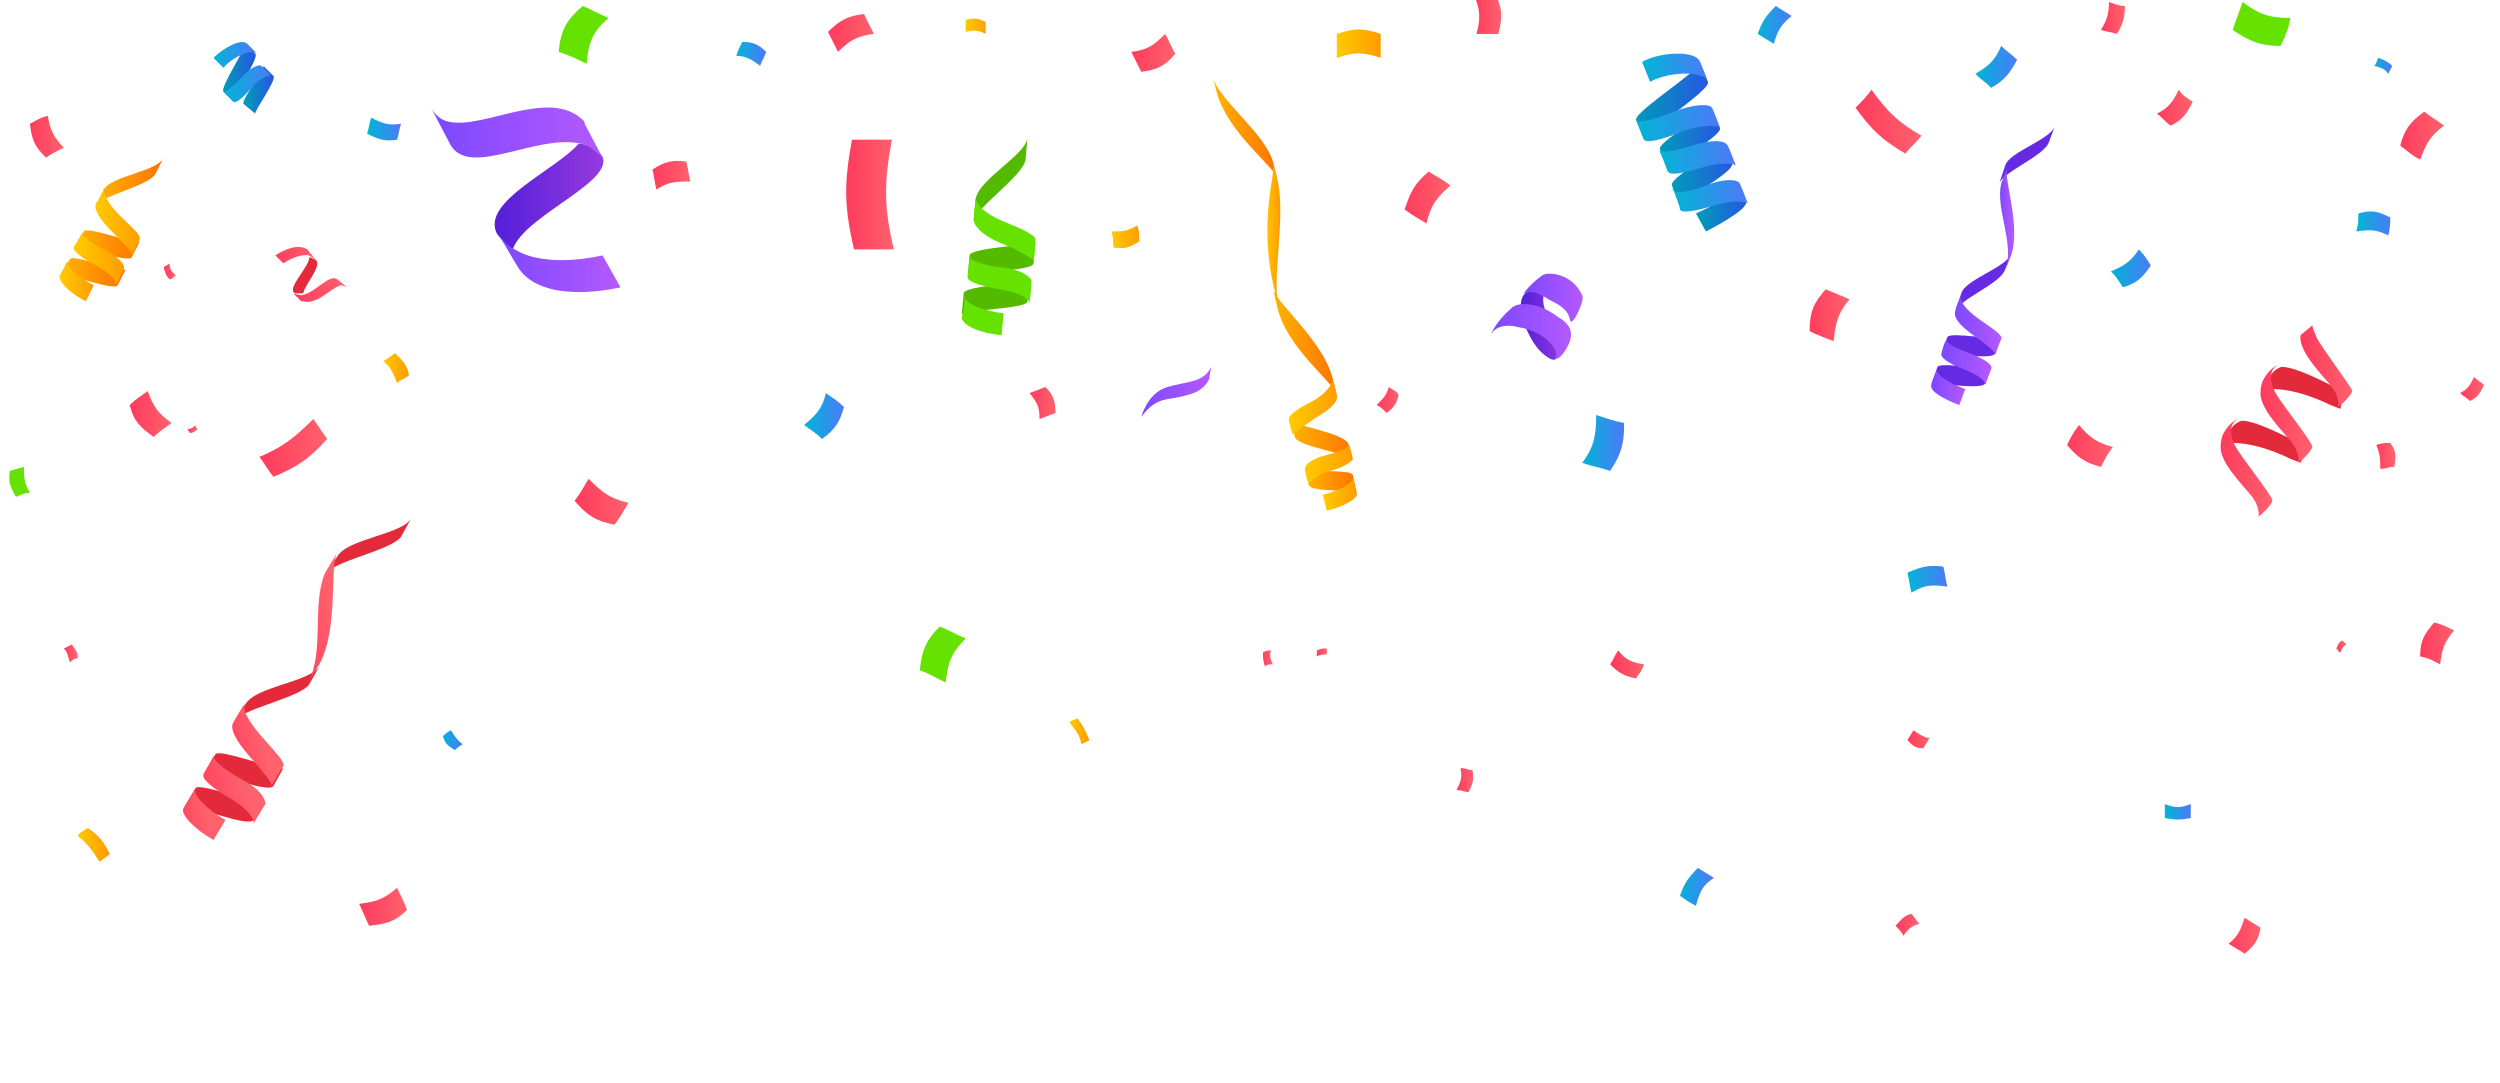 <?xml version="1.0" encoding="utf-8"?>
<!-- Generator: Adobe Illustrator 24.0.1, SVG Export Plug-In . SVG Version: 6.00 Build 0)  -->
<svg version="1.1" id="Layer_1" xmlns="http://www.w3.org/2000/svg" xmlns:xlink="http://www.w3.org/1999/xlink" x="0px" y="0px"
	 viewBox="0 0 125.3 54.3" style="enable-background:new 0 0 125.3 54.3;" xml:space="preserve">
<style type="text/css">
	.st0{fill:url(#SVGID_1_);}
	.st1{fill:url(#SVGID_2_);}
	.st2{fill:url(#SVGID_3_);}
	.st3{fill:url(#SVGID_4_);}
	.st4{fill:url(#SVGID_5_);}
	.st5{fill:url(#SVGID_6_);}
	.st6{fill:url(#SVGID_7_);}
	.st7{fill:url(#SVGID_8_);}
	.st8{fill:url(#SVGID_9_);}
	.st9{fill:url(#SVGID_10_);}
	.st10{fill:url(#SVGID_11_);}
	.st11{fill:url(#SVGID_12_);}
	.st12{fill:url(#SVGID_13_);}
	.st13{fill:url(#SVGID_14_);}
	.st14{fill:url(#SVGID_15_);}
	.st15{fill:url(#SVGID_16_);}
	.st16{fill:url(#SVGID_17_);}
	.st17{fill:url(#SVGID_18_);}
	.st18{fill:url(#SVGID_19_);}
	.st19{fill:url(#SVGID_20_);}
	.st20{fill:url(#SVGID_21_);}
	.st21{fill:url(#SVGID_22_);}
	.st22{fill:url(#SVGID_23_);}
	.st23{fill:url(#SVGID_24_);}
	.st24{fill:url(#SVGID_25_);}
	.st25{fill:url(#SVGID_26_);}
	.st26{fill:url(#SVGID_27_);}
	.st27{fill:url(#SVGID_28_);}
	.st28{fill:url(#SVGID_29_);}
	.st29{fill:url(#SVGID_30_);}
	.st30{fill:url(#SVGID_31_);}
	.st31{fill:url(#SVGID_32_);}
	.st32{fill:url(#SVGID_33_);}
	.st33{fill:url(#SVGID_34_);}
	.st34{fill:url(#SVGID_35_);}
	.st35{fill:url(#SVGID_36_);}
	.st36{fill:url(#SVGID_37_);}
	.st37{fill:url(#SVGID_38_);}
	.st38{fill:url(#SVGID_39_);}
	.st39{fill:url(#SVGID_40_);}
	.st40{fill:url(#SVGID_41_);}
	.st41{fill:url(#SVGID_42_);}
	.st42{fill:url(#SVGID_43_);}
	.st43{fill:url(#SVGID_44_);}
	.st44{fill:url(#SVGID_45_);}
	.st45{fill:url(#SVGID_46_);}
	.st46{fill:url(#SVGID_47_);}
	.st47{fill:url(#SVGID_48_);}
	.st48{fill:url(#SVGID_49_);}
	.st49{fill:url(#SVGID_50_);}
	.st50{fill:url(#SVGID_51_);}
	.st51{fill:url(#SVGID_52_);}
	.st52{fill:url(#SVGID_53_);}
	.st53{fill:url(#SVGID_54_);}
	.st54{fill:url(#SVGID_55_);}
	.st55{fill:url(#SVGID_56_);}
	.st56{fill:#65E200;}
	.st57{fill:#E32A3A;}
	.st58{fill:url(#SVGID_57_);}
	.st59{fill:url(#SVGID_58_);}
	.st60{fill:url(#SVGID_59_);}
	.st61{fill:url(#SVGID_60_);}
	.st62{fill:url(#SVGID_61_);}
	.st63{fill:url(#SVGID_62_);}
	.st64{fill:url(#SVGID_63_);}
	.st65{fill:url(#SVGID_64_);}
	.st66{fill:url(#SVGID_65_);}
	.st67{fill:url(#SVGID_66_);}
	.st68{fill:url(#SVGID_67_);}
	.st69{fill:url(#SVGID_68_);}
	.st70{fill:url(#SVGID_69_);}
	.st71{fill:url(#SVGID_70_);}
	.st72{fill:url(#SVGID_71_);}
	.st73{fill:url(#SVGID_72_);}
	.st74{fill:url(#SVGID_73_);}
	.st75{fill:url(#SVGID_74_);}
	.st76{fill:url(#SVGID_75_);}
	.st77{fill:url(#SVGID_76_);}
	.st78{fill:url(#SVGID_77_);}
	.st79{fill:url(#SVGID_78_);}
	.st80{fill:url(#SVGID_79_);}
	.st81{fill:url(#SVGID_80_);}
	.st82{fill:url(#SVGID_81_);}
	.st83{fill:url(#SVGID_82_);}
	.st84{fill:url(#SVGID_83_);}
	.st85{fill:url(#SVGID_84_);}
	.st86{fill:#53BA00;}
	.st87{fill:#672AE3;}
	.st88{fill:url(#SVGID_85_);}
	.st89{fill:url(#SVGID_86_);}
	.st90{fill:url(#SVGID_87_);}
	.st91{fill:url(#SVGID_88_);}
	.st92{fill:url(#SVGID_89_);}
	.st93{fill:url(#SVGID_90_);}
	.st94{fill:url(#SVGID_91_);}
	.st95{fill:url(#SVGID_92_);}
	.st96{fill:url(#SVGID_93_);}
	.st97{fill:url(#SVGID_94_);}
	.st98{fill:url(#SVGID_95_);}
	.st99{fill:url(#SVGID_96_);}
	.st100{fill:url(#SVGID_97_);}
	.st101{fill:url(#SVGID_98_);}
</style>
<g>
	
		<linearGradient id="SVGID_1_" gradientUnits="userSpaceOnUse" x1="-4635.778" y1="83.748" x2="-4633.498" y2="83.748" gradientTransform="matrix(-1 0 0 -1 -4557.276 99.89)">
		<stop  offset="0" style="stop-color:#943ADE"/>
		<stop  offset="1" style="stop-color:#531ED9"/>
	</linearGradient>
	<path class="st0" d="M77.5,14.4c0,0-0.5,0.8,0.3,1.7c0.9,0.9,0.6,1.4,0.6,1.4L78,17.9c0,0,0,0.4-0.7-0.2c-0.7-0.6-1.6-2.7-0.7-3.1
		C77.7,14.1,77.5,14.4,77.5,14.4z"/>
	
		<linearGradient id="SVGID_2_" gradientUnits="userSpaceOnUse" x1="-4636.653" y1="85.024" x2="-4633.62" y2="85.024" gradientTransform="matrix(-1 0 0 -1 -4557.276 99.89)">
		<stop  offset="0" style="stop-color:#B459FF"/>
		<stop  offset="1" style="stop-color:#7C48FF"/>
	</linearGradient>
	<path class="st1" d="M76.3,14.8c0,0,0.3-0.5,1-1c0.3-0.2,1.5-0.1,2,1c0,0,0.1,0.1-0.1,0.6s-0.4,0.8-0.5,0.7c0,0,0-0.3-0.3-0.6
		c-0.2-0.2-0.4-0.3-0.8-0.5C76.9,14.5,76.4,14.6,76.3,14.8z"/>
	
		<linearGradient id="SVGID_3_" gradientUnits="userSpaceOnUse" x1="-4636.048" y1="83.314" x2="-4632.059" y2="83.314" gradientTransform="matrix(-1 0 0 -1 -4557.276 99.89)">
		<stop  offset="0" style="stop-color:#B459FF"/>
		<stop  offset="1" style="stop-color:#7C48FF"/>
	</linearGradient>
	<path class="st2" d="M77.9,18c0,0,0.3,0.1,0.7-0.7c0.2-0.4,0.2-0.8-0.1-1.1c-0.1-0.1-0.2-0.2-0.4-0.3c-0.9-0.7-1.9-0.8-2.3-0.5
		c-0.8,0.7-1,1.2-1.1,1.4c0,0,0.3-0.7,1.4-0.4C77.5,16.6,78.3,17.7,77.9,18z"/>
</g>
<linearGradient id="SVGID_4_" gradientUnits="userSpaceOnUse" x1="-4617.917" y1="80.287" x2="-4614.382" y2="80.287" gradientTransform="matrix(-1 0 0 -1 -4557.276 99.89)">
	<stop  offset="0" style="stop-color:#B459FF"/>
	<stop  offset="1" style="stop-color:#7C48FF"/>
</linearGradient>
<path class="st3" d="M60.6,19c0,0-0.2,0.6-1.1,0.8c-0.9,0.3-1.5,0-2.3,1.1c0,0,0.3-1.2,1.3-1.5s1.8-0.2,2.2-1L60.6,19z"/>
<linearGradient id="SVGID_5_" gradientUnits="userSpaceOnUse" x1="-4573.701" y1="77.46" x2="-4570.299" y2="77.46" gradientTransform="matrix(-1 0 0 -1 -4557.276 99.89)">
	<stop  offset="0" style="stop-color:#FF616D"/>
	<stop  offset="1" style="stop-color:#FF3B5D"/>
</linearGradient>
<path class="st4" d="M13,22.9c1.2-0.5,1.8-1,2.7-1.9c0.3,0.4,0.4,0.6,0.7,1c-0.9,1-1.5,1.4-2.7,1.9C13.4,23.5,13.3,23.3,13,22.9z"/>
<linearGradient id="SVGID_6_" gradientUnits="userSpaceOnUse" x1="-4602.088" y1="90.13" x2="-4599.732" y2="90.13" gradientTransform="matrix(-1 0 0 -1 -4557.276 99.89)">
	<stop  offset="0" style="stop-color:#FF616D"/>
	<stop  offset="1" style="stop-color:#FF3B5D"/>
</linearGradient>
<path class="st5" d="M44.7,7c-0.4,2.2-0.4,3.4,0.1,5.5c-0.8,0-1.2,0-2,0c-0.5-2.2-0.5-3.3-0.1-5.5C43.5,7,43.9,7,44.7,7z"/>
<linearGradient id="SVGID_7_" gradientUnits="userSpaceOnUse" x1="-4653.601" y1="93.739" x2="-4650.276" y2="93.739" gradientTransform="matrix(-1 0 0 -1 -4557.276 99.89)">
	<stop  offset="0" style="stop-color:#FF616D"/>
	<stop  offset="1" style="stop-color:#FF3B5D"/>
</linearGradient>
<path class="st6" d="M93.8,4.5c0.8,1.1,1.3,1.6,2.5,2.3c-0.3,0.4-0.5,0.5-0.8,0.9C94.3,7,93.8,6.5,93,5.4
	C93.3,5.1,93.5,4.9,93.8,4.5z"/>
<linearGradient id="SVGID_8_" gradientUnits="userSpaceOnUse" x1="-4562.66" y1="57.562" x2="-4561.136" y2="57.562" gradientTransform="matrix(-1 0 0 -1 -4557.276 99.89)">
	<stop  offset="0" style="stop-color:#FF9D00"/>
	<stop  offset="1" style="stop-color:#FFCB00"/>
</linearGradient>
<path class="st7" d="M3.9,41.9c0.5,0.4,0.7,0.7,1.1,1.3c0.2-0.2,0.3-0.2,0.5-0.4c-0.3-0.6-0.5-0.9-1.1-1.3C4.1,41.7,4,41.7,3.9,41.9
	z"/>
<linearGradient id="SVGID_9_" gradientUnits="userSpaceOnUse" x1="-4611.848" y1="63.251" x2="-4610.852" y2="63.251" gradientTransform="matrix(-1 0 0 -1 -4557.276 99.89)">
	<stop  offset="0" style="stop-color:#FF9D00"/>
	<stop  offset="1" style="stop-color:#FFCB00"/>
</linearGradient>
<path class="st8" d="M53.6,36.2c0.3,0.4,0.5,0.6,0.6,1.1c0.2-0.1,0.2-0.1,0.4-0.2c-0.2-0.5-0.3-0.7-0.6-1.1
	C53.8,36.1,53.7,36.1,53.6,36.2z"/>
<linearGradient id="SVGID_10_" gradientUnits="userSpaceOnUse" x1="-4567.164" y1="78.386" x2="-4566.662" y2="78.386" gradientTransform="matrix(-1 0 0 -1 -4557.276 99.89)">
	<stop  offset="0" style="stop-color:#FF616D"/>
	<stop  offset="1" style="stop-color:#FF3B5D"/>
</linearGradient>
<path class="st9" d="M9.8,21.3c-0.1,0.1-0.2,0.2-0.4,0.2c0,0.1,0.1,0.1,0.1,0.2c0.2,0,0.3-0.1,0.4-0.2C9.8,21.4,9.8,21.4,9.8,21.3z"
	/>
<linearGradient id="SVGID_11_" gradientUnits="userSpaceOnUse" x1="-4560.502" y1="93.069" x2="-4558.748" y2="93.069" gradientTransform="matrix(-1 0 0 -1 -4557.276 99.89)">
	<stop  offset="0" style="stop-color:#FF616D"/>
	<stop  offset="1" style="stop-color:#FF3B5D"/>
</linearGradient>
<path class="st10" d="M3.2,7.4C2.7,6.9,2.5,6.5,2.4,5.8C2,5.9,1.9,6,1.5,6.2C1.6,7,1.7,7.3,2.3,7.9C2.6,7.7,2.8,7.6,3.2,7.4z"/>
<linearGradient id="SVGID_12_" gradientUnits="userSpaceOnUse" x1="-4561.129" y1="67.171" x2="-4560.479" y2="67.171" gradientTransform="matrix(-1 0 0 -1 -4557.276 99.89)">
	<stop  offset="0" style="stop-color:#FF616D"/>
	<stop  offset="1" style="stop-color:#FF3B5D"/>
</linearGradient>
<path class="st11" d="M3.2,32.5c0.2,0.2,0.2,0.4,0.3,0.7C3.6,33.1,3.7,33,3.9,33c0-0.3-0.1-0.4-0.3-0.7C3.4,32.4,3.4,32.4,3.2,32.5z
	"/>
<linearGradient id="SVGID_13_" gradientUnits="userSpaceOnUse" x1="-4566.111" y1="86.227" x2="-4565.46" y2="86.227" gradientTransform="matrix(-1 0 0 -1 -4557.276 99.89)">
	<stop  offset="0" style="stop-color:#FF616D"/>
	<stop  offset="1" style="stop-color:#FF3B5D"/>
</linearGradient>
<path class="st12" d="M8.8,13.8c-0.2-0.2-0.3-0.3-0.3-0.6c-0.1,0.1-0.2,0.1-0.3,0.2c0.1,0.3,0.1,0.4,0.3,0.6
	C8.6,14,8.7,13.9,8.8,13.8z"/>
<linearGradient id="SVGID_14_" gradientUnits="userSpaceOnUse" x1="-4565.863" y1="79.147" x2="-4563.778" y2="79.147" gradientTransform="matrix(-1 0 0 -1 -4557.276 99.89)">
	<stop  offset="0" style="stop-color:#FF616D"/>
	<stop  offset="1" style="stop-color:#FF3B5D"/>
</linearGradient>
<path class="st13" d="M8.6,21.2c-0.7-0.5-0.9-0.8-1.2-1.6c-0.4,0.3-0.6,0.4-0.9,0.7c0.2,0.8,0.5,1.1,1.2,1.6
	C8,21.6,8.2,21.5,8.6,21.2z"/>
<linearGradient id="SVGID_15_" gradientUnits="userSpaceOnUse" x1="-4577.748" y1="81.41" x2="-4576.449" y2="81.41" gradientTransform="matrix(-1 0 0 -1 -4557.276 99.89)">
	<stop  offset="0" style="stop-color:#FF9D00"/>
	<stop  offset="1" style="stop-color:#FFCB00"/>
</linearGradient>
<path class="st14" d="M19.2,18.1c0.4,0.3,0.5,0.6,0.7,1.1c0.2-0.2,0.4-0.2,0.6-0.4c-0.1-0.5-0.3-0.7-0.7-1.1
	C19.5,17.9,19.4,18,19.2,18.1z"/>
<linearGradient id="SVGID_16_" gradientUnits="userSpaceOnUse" x1="-4588.773" y1="74.663" x2="-4586.142" y2="74.663" gradientTransform="matrix(-1 0 0 -1 -4557.276 99.89)">
	<stop  offset="0" style="stop-color:#FF616D"/>
	<stop  offset="1" style="stop-color:#FF3B5D"/>
</linearGradient>
<path class="st15" d="M31.5,25.2c-0.9-0.2-1.3-0.5-2-1.2c-0.3,0.5-0.4,0.7-0.7,1.1c0.6,0.7,1,1,2,1.2C31.1,25.9,31.2,25.7,31.5,25.2
	z"/>
<linearGradient id="SVGID_17_" gradientUnits="userSpaceOnUse" x1="-4614.431" y1="88.114" x2="-4612.946" y2="88.114" gradientTransform="matrix(-1 0 0 -1 -4557.276 99.89)">
	<stop  offset="0" style="stop-color:#FF9D00"/>
	<stop  offset="1" style="stop-color:#FFCB00"/>
</linearGradient>
<path class="st16" d="M57,11.3c-0.5,0.3-0.8,0.3-1.3,0.3c0.1,0.3,0.1,0.5,0.1,0.8c0.6,0.1,0.8,0,1.3-0.3
	C57.1,11.7,57.1,11.6,57,11.3z"/>
<linearGradient id="SVGID_18_" gradientUnits="userSpaceOnUse" x1="-4623.747" y1="67.169" x2="-4623.229" y2="67.169" gradientTransform="matrix(-1 0 0 -1 -4557.276 99.89)">
	<stop  offset="0" style="stop-color:#FF616D"/>
	<stop  offset="1" style="stop-color:#FF3B5D"/>
</linearGradient>
<path class="st17" d="M66,32.9c0.2-0.1,0.3-0.1,0.5-0.1c0-0.1,0-0.2,0-0.3c-0.2,0-0.3,0-0.5,0.1C66,32.7,66,32.8,66,32.9z"/>
<linearGradient id="SVGID_19_" gradientUnits="userSpaceOnUse" x1="-4629.904" y1="89.976" x2="-4627.686" y2="89.976" gradientTransform="matrix(-1 0 0 -1 -4557.276 99.89)">
	<stop  offset="0" style="stop-color:#FF616D"/>
	<stop  offset="1" style="stop-color:#FF3B5D"/>
</linearGradient>
<path class="st18" d="M71.5,11.2c0.2-0.9,0.5-1.3,1.2-1.9c-0.4-0.3-0.6-0.4-1.1-0.7c-0.7,0.6-0.9,1-1.2,1.9
	C70.8,10.8,71,10.9,71.5,11.2z"/>
<linearGradient id="SVGID_20_" gradientUnits="userSpaceOnUse" x1="-4621.045" y1="66.936" x2="-4620.52" y2="66.936" gradientTransform="matrix(-1 0 0 -1 -4557.276 99.89)">
	<stop  offset="0" style="stop-color:#FF616D"/>
	<stop  offset="1" style="stop-color:#FF3B5D"/>
</linearGradient>
<path class="st19" d="M63.8,33.3c-0.1-0.2-0.2-0.4-0.1-0.7c-0.2,0-0.2,0-0.4,0.1c0,0.3,0,0.4,0.1,0.7C63.5,33.3,63.6,33.3,63.8,33.3
	z"/>
<linearGradient id="SVGID_21_" gradientUnits="userSpaceOnUse" x1="-4627.44" y1="79.845" x2="-4626.288" y2="79.845" gradientTransform="matrix(-1 0 0 -1 -4557.276 99.89)">
	<stop  offset="0" style="stop-color:#FF616D"/>
	<stop  offset="1" style="stop-color:#FF3B5D"/>
</linearGradient>
<path class="st20" d="M69.6,19.4c-0.1,0.4-0.3,0.6-0.6,0.9c0.2,0.1,0.3,0.2,0.5,0.4c0.4-0.3,0.5-0.5,0.6-0.9
	C70,19.6,69.9,19.6,69.6,19.4z"/>
<linearGradient id="SVGID_22_" gradientUnits="userSpaceOnUse" x1="-4639.718" y1="66.564" x2="-4638.073" y2="66.564" gradientTransform="matrix(-1 0 0 -1 -4557.276 99.89)">
	<stop  offset="0" style="stop-color:#FF616D"/>
	<stop  offset="1" style="stop-color:#FF3B5D"/>
</linearGradient>
<path class="st21" d="M82.4,33.3c-0.6-0.1-0.9-0.2-1.3-0.7c-0.2,0.3-0.2,0.4-0.4,0.7c0.4,0.4,0.7,0.6,1.3,0.7
	C82.2,33.7,82.3,33.6,82.4,33.3z"/>
<linearGradient id="SVGID_23_" gradientUnits="userSpaceOnUse" x1="-4663.175" y1="77.579" x2="-4660.854" y2="77.579" gradientTransform="matrix(-1 0 0 -1 -4557.276 99.89)">
	<stop  offset="0" style="stop-color:#FF616D"/>
	<stop  offset="1" style="stop-color:#FF3B5D"/>
</linearGradient>
<path class="st22" d="M105.9,22.4c-0.8-0.2-1.2-0.5-1.7-1.1c-0.3,0.4-0.4,0.6-0.6,1c0.5,0.6,0.9,0.9,1.7,1.1
	C105.5,23,105.6,22.8,105.9,22.4z"/>
<linearGradient id="SVGID_24_" gradientUnits="userSpaceOnUse" x1="-4674.845" y1="67.422" x2="-4674.367" y2="67.422" gradientTransform="matrix(-1 0 0 -1 -4557.276 99.89)">
	<stop  offset="0" style="stop-color:#FF616D"/>
	<stop  offset="1" style="stop-color:#FF3B5D"/>
</linearGradient>
<path class="st23" d="M117.3,32.7c0.1-0.2,0.1-0.3,0.3-0.4c-0.1-0.1-0.1-0.1-0.2-0.2c-0.2,0.1-0.2,0.2-0.3,0.4
	C117.2,32.6,117.2,32.7,117.3,32.7z"/>
<linearGradient id="SVGID_25_" gradientUnits="userSpaceOnUse" x1="-4681.729" y1="80.382" x2="-4680.593" y2="80.382" gradientTransform="matrix(-1 0 0 -1 -4557.276 99.89)">
	<stop  offset="0" style="stop-color:#FF616D"/>
	<stop  offset="1" style="stop-color:#FF3B5D"/>
</linearGradient>
<path class="st24" d="M124,18.9c-0.2,0.4-0.3,0.6-0.7,0.8c0.2,0.2,0.3,0.2,0.5,0.4c0.4-0.2,0.5-0.4,0.7-0.8
	C124.3,19.1,124.2,19.1,124,18.9z"/>
<linearGradient id="SVGID_26_" gradientUnits="userSpaceOnUse" x1="-4677.259" y1="77.05" x2="-4676.366" y2="77.05" gradientTransform="matrix(-1 0 0 -1 -4557.276 99.89)">
	<stop  offset="0" style="stop-color:#FF616D"/>
	<stop  offset="1" style="stop-color:#FF3B5D"/>
</linearGradient>
<path class="st25" d="M119.1,22.3c0.2,0.5,0.2,0.7,0.2,1.2c0.3,0,0.4-0.1,0.7-0.1c0.1-0.5,0.1-0.8-0.2-1.2
	C119.5,22.2,119.4,22.2,119.1,22.3z"/>
<linearGradient id="SVGID_27_" gradientUnits="userSpaceOnUse" x1="-4670.561" y1="53.003" x2="-4668.971" y2="53.003" gradientTransform="matrix(-1 0 0 -1 -4557.276 99.89)">
	<stop  offset="0" style="stop-color:#FF616D"/>
	<stop  offset="1" style="stop-color:#FF3B5D"/>
</linearGradient>
<path class="st26" d="M112.5,46c-0.2,0.6-0.3,0.9-0.8,1.3c0.3,0.2,0.5,0.3,0.8,0.5c0.5-0.4,0.7-0.7,0.8-1.3
	C113,46.3,112.8,46.2,112.5,46z"/>
<linearGradient id="SVGID_28_" gradientUnits="userSpaceOnUse" x1="-4632.523" y1="99.192" x2="-4631.206" y2="99.192" gradientTransform="matrix(-1 0 0 -1 -4557.276 99.89)">
	<stop  offset="0" style="stop-color:#FF616D"/>
	<stop  offset="1" style="stop-color:#FF3B5D"/>
</linearGradient>
<path class="st27" d="M73.9-0.2c0.3,0.7,0.3,1.2,0.1,1.9c0.4,0,0.7,0,1.1,0c0.2-0.8,0.2-1.2-0.1-1.9C74.6-0.3,74.4-0.3,73.9-0.2z"/>
<linearGradient id="SVGID_29_" gradientUnits="userSpaceOnUse" x1="-4680.34" y1="67.685" x2="-4678.638" y2="67.685" gradientTransform="matrix(-1 0 0 -1 -4557.276 99.89)">
	<stop  offset="0" style="stop-color:#FF616D"/>
	<stop  offset="1" style="stop-color:#FF3B5D"/>
</linearGradient>
<path class="st28" d="M122.3,33.3c0.1-0.8,0.2-1.1,0.7-1.7c-0.4-0.2-0.6-0.3-1-0.4c-0.5,0.6-0.7,0.9-0.7,1.7
	C121.8,33,121.9,33.1,122.3,33.3z"/>
<linearGradient id="SVGID_30_" gradientUnits="userSpaceOnUse" x1="-4649.971" y1="84.039" x2="-4647.95" y2="84.039" gradientTransform="matrix(-1 0 0 -1 -4557.276 99.89)">
	<stop  offset="0" style="stop-color:#FF616D"/>
	<stop  offset="1" style="stop-color:#FF3B5D"/>
</linearGradient>
<path class="st29" d="M91.9,17.1c0.1-0.9,0.2-1.4,0.8-2.1c-0.5-0.2-0.7-0.3-1.2-0.5c-0.6,0.7-0.8,1.1-0.8,2.1
	C91.1,16.8,91.4,16.9,91.9,17.1z"/>
<linearGradient id="SVGID_31_" gradientUnits="userSpaceOnUse" x1="-4653.972" y1="62.832" x2="-4652.903" y2="62.832" gradientTransform="matrix(-1 0 0 -1 -4557.276 99.89)">
	<stop  offset="0" style="stop-color:#FF616D"/>
	<stop  offset="1" style="stop-color:#FF3B5D"/>
</linearGradient>
<path class="st30" d="M96.7,37c-0.4-0.1-0.5-0.2-0.8-0.4c-0.1,0.2-0.2,0.3-0.3,0.5c0.3,0.3,0.4,0.4,0.8,0.4
	C96.5,37.3,96.6,37.2,96.7,37z"/>
<linearGradient id="SVGID_32_" gradientUnits="userSpaceOnUse" x1="-4601.073" y1="98.227" x2="-4598.786" y2="98.227" gradientTransform="matrix(-1 0 0 -1 -4557.276 99.89)">
	<stop  offset="0" style="stop-color:#FF616D"/>
	<stop  offset="1" style="stop-color:#FF3B5D"/>
</linearGradient>
<path class="st31" d="M42,2.6C42.6,2,43,1.8,43.8,1.7c-0.2-0.4-0.3-0.6-0.5-1c-0.8,0.1-1.2,0.3-1.8,0.9C41.7,2,41.8,2.2,42,2.6z"/>
<linearGradient id="SVGID_33_" gradientUnits="userSpaceOnUse" x1="-4616.148" y1="97.241" x2="-4613.927" y2="97.241" gradientTransform="matrix(-1 0 0 -1 -4557.276 99.89)">
	<stop  offset="0" style="stop-color:#FF616D"/>
	<stop  offset="1" style="stop-color:#FF3B5D"/>
</linearGradient>
<path class="st32" d="M58.4,1.7c-0.6,0.6-0.9,0.8-1.7,0.9c0.2,0.4,0.3,0.6,0.5,1c0.8-0.1,1.2-0.3,1.7-0.9
	C58.7,2.3,58.6,2.1,58.4,1.7z"/>
<linearGradient id="SVGID_34_" gradientUnits="userSpaceOnUse" x1="-4610.163" y1="79.7" x2="-4608.892" y2="79.7" gradientTransform="matrix(-1 0 0 -1 -4557.276 99.89)">
	<stop  offset="0" style="stop-color:#FF616D"/>
	<stop  offset="1" style="stop-color:#FF3B5D"/>
</linearGradient>
<path class="st33" d="M51.6,19.7c0.4,0.5,0.5,0.7,0.5,1.3c0.3-0.1,0.5-0.2,0.8-0.3c0-0.6-0.1-0.9-0.5-1.3
	C52.1,19.5,51.9,19.6,51.6,19.7z"/>
<linearGradient id="SVGID_35_" gradientUnits="userSpaceOnUse" x1="-4626.404" y1="97.667" x2="-4624.232" y2="97.667" gradientTransform="matrix(-1 0 0 -1 -4557.276 99.89)">
	<stop  offset="0" style="stop-color:#FF9D00"/>
	<stop  offset="1" style="stop-color:#FFCB00"/>
</linearGradient>
<path class="st34" d="M67,2.9c0.9-0.3,1.3-0.3,2.2,0c0-0.5,0-0.7,0-1.2c-0.9-0.3-1.3-0.3-2.2,0C67,2.2,67,2.5,67,2.9z"/>
<linearGradient id="SVGID_36_" gradientUnits="userSpaceOnUse" x1="-4591.876" y1="91.07" x2="-4589.948" y2="91.07" gradientTransform="matrix(-1 0 0 -1 -4557.276 99.89)">
	<stop  offset="0" style="stop-color:#FF616D"/>
	<stop  offset="1" style="stop-color:#FF3B5D"/>
</linearGradient>
<path class="st35" d="M32.9,9.5c0.6-0.4,1-0.4,1.7-0.4c-0.1-0.4-0.1-0.6-0.2-1c-0.7-0.1-1.1,0-1.7,0.4C32.8,8.9,32.8,9.1,32.9,9.5z"
	/>
<linearGradient id="SVGID_37_" gradientUnits="userSpaceOnUse" x1="-4631.151" y1="60.79" x2="-4630.292" y2="60.79" gradientTransform="matrix(-1 0 0 -1 -4557.276 99.89)">
	<stop  offset="0" style="stop-color:#FF616D"/>
	<stop  offset="1" style="stop-color:#FF3B5D"/>
</linearGradient>
<path class="st36" d="M73.2,38.5c0.1,0.5,0,0.7-0.2,1.1c0.3,0,0.4,0.1,0.6,0.1c0.2-0.4,0.3-0.6,0.2-1.1
	C73.6,38.6,73.5,38.5,73.2,38.5z"/>
<linearGradient id="SVGID_38_" gradientUnits="userSpaceOnUse" x1="-4606.769" y1="98.597" x2="-4605.682" y2="98.597" gradientTransform="matrix(-1 0 0 -1 -4557.276 99.89)">
	<stop  offset="0" style="stop-color:#FF9D00"/>
	<stop  offset="1" style="stop-color:#FFCB00"/>
</linearGradient>
<path class="st37" d="M48.4,1.6c0.4-0.1,0.6-0.1,1,0.1c0-0.2,0-0.4,0-0.6c-0.4-0.2-0.6-0.2-1-0.1C48.4,1.2,48.4,1.3,48.4,1.6z"/>
<linearGradient id="SVGID_39_" gradientUnits="userSpaceOnUse" x1="-4577.649" y1="54.48" x2="-4575.247" y2="54.48" gradientTransform="matrix(-1 0 0 -1 -4557.276 99.89)">
	<stop  offset="0" style="stop-color:#FF616D"/>
	<stop  offset="1" style="stop-color:#FF3B5D"/>
</linearGradient>
<path class="st38" d="M19.9,44.5c-0.7,0.6-1.1,0.7-1.9,0.8c0.2,0.4,0.3,0.7,0.5,1.1c0.9-0.1,1.3-0.2,1.9-0.8
	C20.2,45.1,20.1,44.9,19.9,44.5z"/>
<linearGradient id="SVGID_40_" gradientUnits="userSpaceOnUse" x1="-4667.134" y1="94.454" x2="-4665.398" y2="94.454" gradientTransform="matrix(-1 0 0 -1 -4557.276 99.89)">
	<stop  offset="0" style="stop-color:#FF616D"/>
	<stop  offset="1" style="stop-color:#FF3B5D"/>
</linearGradient>
<path class="st39" d="M109.2,4.5c-0.3,0.6-0.5,0.9-1.1,1.2c0.3,0.2,0.4,0.4,0.7,0.6c0.6-0.3,0.8-0.6,1.1-1.2
	C109.6,4.9,109.4,4.8,109.2,4.5z"/>
<linearGradient id="SVGID_41_" gradientUnits="userSpaceOnUse" x1="-4653.459" y1="53.522" x2="-4652.346" y2="53.522" gradientTransform="matrix(-1 0 0 -1 -4557.276 99.89)">
	<stop  offset="0" style="stop-color:#FF616D"/>
	<stop  offset="1" style="stop-color:#FF3B5D"/>
</linearGradient>
<path class="st40" d="M95.4,46.9c0.2-0.3,0.4-0.5,0.8-0.6C96,46.1,96,46,95.8,45.8c-0.4,0.1-0.5,0.3-0.8,0.6
	C95.2,46.6,95.3,46.7,95.4,46.9z"/>
<linearGradient id="SVGID_42_" gradientUnits="userSpaceOnUse" x1="-4679.741" y1="93.068" x2="-4677.535" y2="93.068" gradientTransform="matrix(-1 0 0 -1 -4557.276 99.89)">
	<stop  offset="0" style="stop-color:#FF616D"/>
	<stop  offset="1" style="stop-color:#FF3B5D"/>
</linearGradient>
<path class="st41" d="M121.3,8c0.3-0.8,0.5-1.2,1.2-1.7c-0.4-0.3-0.6-0.4-1-0.7c-0.7,0.5-1,0.9-1.2,1.7C120.7,7.6,120.9,7.8,121.3,8
	z"/>
<linearGradient id="SVGID_43_" gradientUnits="userSpaceOnUse" x1="-4663.75" y1="98.967" x2="-4662.601" y2="98.967" gradientTransform="matrix(-1 0 0 -1 -4557.276 99.89)">
	<stop  offset="0" style="stop-color:#FF616D"/>
	<stop  offset="1" style="stop-color:#FF3B5D"/>
</linearGradient>
<path class="st42" d="M105.7,0.1c0,0.6-0.1,0.9-0.4,1.4c0.3,0.1,0.5,0.1,0.8,0.2c0.3-0.5,0.4-0.8,0.4-1.4
	C106.2,0.3,106,0.2,105.7,0.1z"/>
<linearGradient id="SVGID_44_" gradientUnits="userSpaceOnUse" x1="-4580.455" y1="62.832" x2="-4579.453" y2="62.832" gradientTransform="matrix(-1 0 0 -1 -4557.276 99.89)">
	<stop  offset="0" style="stop-color:#4D79F9"/>
	<stop  offset="1" style="stop-color:#01B5D6"/>
</linearGradient>
<path class="st43" d="M23.2,37.3c-0.3-0.2-0.4-0.4-0.6-0.7c-0.2,0.1-0.3,0.2-0.4,0.3c0.1,0.4,0.3,0.5,0.6,0.7
	C22.9,37.5,23,37.4,23.2,37.3z"/>
<linearGradient id="SVGID_45_" gradientUnits="userSpaceOnUse" x1="-4677.174" y1="96.558" x2="-4676.243" y2="96.558" gradientTransform="matrix(-1 0 0 -1 -4557.276 99.89)">
	<stop  offset="0" style="stop-color:#4D79F9"/>
	<stop  offset="1" style="stop-color:#01B5D6"/>
</linearGradient>
<path class="st44" d="M119,3.3c0.3,0.1,0.5,0.1,0.7,0.4c0.1-0.2,0.1-0.2,0.2-0.4c-0.2-0.2-0.4-0.3-0.7-0.4
	C119.1,3.1,119.1,3.2,119,3.3z"/>
<linearGradient id="SVGID_46_" gradientUnits="userSpaceOnUse" x1="-4658.417" y1="96.516" x2="-4656.343" y2="96.516" gradientTransform="matrix(-1 0 0 -1 -4557.276 99.89)">
	<stop  offset="0" style="stop-color:#4D79F9"/>
	<stop  offset="1" style="stop-color:#01B5D6"/>
</linearGradient>
<path class="st45" d="M100.3,2.3c-0.3,0.7-0.6,1-1.3,1.4c0.3,0.3,0.5,0.4,0.8,0.7c0.7-0.4,0.9-0.7,1.3-1.4
	C100.8,2.7,100.6,2.6,100.3,2.3z"/>
<linearGradient id="SVGID_47_" gradientUnits="userSpaceOnUse" x1="-4665.148" y1="86.448" x2="-4663.09" y2="86.448" gradientTransform="matrix(-1 0 0 -1 -4557.276 99.89)">
	<stop  offset="0" style="stop-color:#4D79F9"/>
	<stop  offset="1" style="stop-color:#01B5D6"/>
</linearGradient>
<path class="st46" d="M107.2,12.5c-0.4,0.6-0.7,0.8-1.4,1.1c0.3,0.3,0.4,0.5,0.6,0.8c0.7-0.2,1-0.5,1.4-1.1
	C107.6,13,107.5,12.8,107.2,12.5z"/>
<linearGradient id="SVGID_48_" gradientUnits="userSpaceOnUse" x1="-4638.707" y1="77.625" x2="-4636.617" y2="77.625" gradientTransform="matrix(-1 0 0 -1 -4557.276 99.89)">
	<stop  offset="0" style="stop-color:#4D79F9"/>
	<stop  offset="1" style="stop-color:#01B5D6"/>
</linearGradient>
<path class="st47" d="M80,20.8c0,1-0.1,1.6-0.7,2.4c0.6,0.2,0.8,0.2,1.4,0.4c0.6-0.9,0.7-1.4,0.7-2.4C80.9,21.1,80.6,21,80,20.8z"/>
<linearGradient id="SVGID_49_" gradientUnits="userSpaceOnUse" x1="-4595.719" y1="97.223" x2="-4594.199" y2="97.223" gradientTransform="matrix(-1 0 0 -1 -4557.276 99.89)">
	<stop  offset="0" style="stop-color:#4D79F9"/>
	<stop  offset="1" style="stop-color:#01B5D6"/>
</linearGradient>
<path class="st48" d="M36.9,2.8c0.5,0,0.8,0.2,1.2,0.5c0.1-0.3,0.2-0.4,0.3-0.7c-0.4-0.4-0.7-0.5-1.2-0.5C37.1,2.3,37,2.5,36.9,2.8z
	"/>
<linearGradient id="SVGID_50_" gradientUnits="userSpaceOnUse" x1="-4577.392" y1="93.407" x2="-4575.754" y2="93.407" gradientTransform="matrix(-1 0 0 -1 -4557.276 99.89)">
	<stop  offset="0" style="stop-color:#4D79F9"/>
	<stop  offset="1" style="stop-color:#01B5D6"/>
</linearGradient>
<path class="st49" d="M20.1,6.2c-0.6,0.1-0.9,0-1.5-0.3c-0.1,0.3-0.1,0.5-0.2,0.8C19,7,19.3,7.1,19.9,7C20,6.7,20,6.5,20.1,6.2z"/>
<linearGradient id="SVGID_51_" gradientUnits="userSpaceOnUse" x1="-4599.667" y1="79.043" x2="-4597.59" y2="79.043" gradientTransform="matrix(-1 0 0 -1 -4557.276 99.89)">
	<stop  offset="0" style="stop-color:#4D79F9"/>
	<stop  offset="1" style="stop-color:#01B5D6"/>
</linearGradient>
<path class="st50" d="M41.4,19.7c-0.2,0.8-0.5,1.1-1.1,1.6c0.4,0.3,0.6,0.4,0.9,0.7c0.7-0.5,0.9-0.9,1.1-1.6
	C42,20.1,41.8,20,41.4,19.7z"/>
<linearGradient id="SVGID_52_" gradientUnits="userSpaceOnUse" x1="-4643.104" y1="55.437" x2="-4641.409" y2="55.437" gradientTransform="matrix(-1 0 0 -1 -4557.276 99.89)">
	<stop  offset="0" style="stop-color:#4D79F9"/>
	<stop  offset="1" style="stop-color:#01B5D6"/>
</linearGradient>
<path class="st51" d="M85,45.4c0.2-0.7,0.3-1,0.9-1.4c-0.3-0.2-0.5-0.3-0.8-0.5c-0.5,0.5-0.7,0.8-0.9,1.4
	C84.5,45.1,84.6,45.2,85,45.4z"/>
<linearGradient id="SVGID_53_" gradientUnits="userSpaceOnUse" x1="-4647.07" y1="98.63" x2="-4645.341" y2="98.63" gradientTransform="matrix(-1 0 0 -1 -4557.276 99.89)">
	<stop  offset="0" style="stop-color:#4D79F9"/>
	<stop  offset="1" style="stop-color:#01B5D6"/>
</linearGradient>
<path class="st52" d="M88.9,2.2c0.2-0.7,0.4-1,0.9-1.4c-0.3-0.2-0.5-0.3-0.8-0.5c-0.5,0.5-0.7,0.8-0.9,1.4C88.4,1.9,88.6,2,88.9,2.2
	z"/>
<linearGradient id="SVGID_54_" gradientUnits="userSpaceOnUse" x1="-4654.865" y1="70.924" x2="-4652.903" y2="70.924" gradientTransform="matrix(-1 0 0 -1 -4557.276 99.89)">
	<stop  offset="0" style="stop-color:#4D79F9"/>
	<stop  offset="1" style="stop-color:#01B5D6"/>
</linearGradient>
<path class="st53" d="M95.8,29.7c0.7-0.4,1-0.4,1.8-0.3c-0.1-0.4-0.1-0.6-0.2-1c-0.7-0.1-1.1,0-1.8,0.3
	C95.7,29.1,95.7,29.3,95.8,29.7z"/>
<linearGradient id="SVGID_55_" gradientUnits="userSpaceOnUse" x1="-4667.1" y1="59.135" x2="-4665.808" y2="59.135" gradientTransform="matrix(-1 0 0 -1 -4557.276 99.89)">
	<stop  offset="0" style="stop-color:#4D79F9"/>
	<stop  offset="1" style="stop-color:#01B5D6"/>
</linearGradient>
<path class="st54" d="M109.8,40.3c-0.5,0.2-0.8,0.2-1.3,0c0,0.3,0,0.4,0,0.7c0.5,0.1,0.8,0.1,1.3,0
	C109.8,40.8,109.8,40.6,109.8,40.3z"/>
<linearGradient id="SVGID_56_" gradientUnits="userSpaceOnUse" x1="-4677.168" y1="88.639" x2="-4675.417" y2="88.639" gradientTransform="matrix(-1 0 0 -1 -4557.276 99.89)">
	<stop  offset="0" style="stop-color:#4D79F9"/>
	<stop  offset="1" style="stop-color:#01B5D6"/>
</linearGradient>
<path class="st55" d="M118.1,11.6c0.7-0.1,1-0.1,1.6,0.2c0.1-0.4,0.1-0.6,0.1-0.9c-0.6-0.3-0.9-0.4-1.6-0.2
	C118.2,11.1,118.2,11.2,118.1,11.6z"/>
<path class="st56" d="M1.5,24.7c-0.3-0.5-0.3-0.8-0.3-1.3c-0.3,0.1-0.4,0.1-0.7,0.2c-0.1,0.5,0,0.8,0.3,1.3
	C1.1,24.8,1.2,24.7,1.5,24.7z"/>
<path class="st56" d="M47.4,34.2c0.1-1,0.3-1.5,1-2.2c-0.5-0.2-0.8-0.4-1.3-0.6c-0.7,0.7-0.9,1.2-1,2.2C46.7,33.8,46.9,34,47.4,34.2
	z"/>
<path class="st56" d="M29.4,3.2c0.1-1.1,0.3-1.6,1.1-2.3c-0.5-0.2-0.8-0.4-1.3-0.6C28.4,1,28.1,1.5,28,2.6
	C28.6,2.8,28.8,2.9,29.4,3.2z"/>
<path class="st56" d="M114.8,0.9c-1.1,0-1.6-0.2-2.4-0.8c-0.2,0.6-0.3,0.8-0.5,1.4c0.9,0.6,1.4,0.8,2.4,0.8
	C114.6,1.7,114.7,1.4,114.8,0.9z"/>
<g>
	<path class="st57" d="M111.9,22.2c0,0-0.5-0.7,0.4-1.1c0,0,0.4-0.2,2.7,1l0.4,0.9l-0.1,0.2c0.1,0,0,0-0.5-0.2
		C114.4,22.8,113.1,22.2,111.9,22.2z"/>
	
		<linearGradient id="SVGID_57_" gradientUnits="userSpaceOnUse" x1="-4671.153" y1="76.368" x2="-4668.628" y2="76.368" gradientTransform="matrix(-1 0 0 -1 -4557.276 99.89)">
		<stop  offset="0" style="stop-color:#FF616D"/>
		<stop  offset="1" style="stop-color:#FF3B5D"/>
	</linearGradient>
	<path class="st58" d="M113.9,25.1c0,0-0.1,0.3-0.7,0.8c0,0,0.1-0.5-0.4-1.1c-0.5-0.6-1.6-1.7-1.5-2.5c0,0,0-0.2,0.1-0.5
		c0.1-0.2,0.4-0.7,0.8-0.8c0,0-0.7,0.2-0.2,1.3C112.3,22.9,113.8,24.7,113.9,25.1z"/>
	<path class="st57" d="M113.9,19.5c0,0-0.5-0.7,0.4-1.1c0,0,0.4-0.2,2.7,1l0.4,0.6l-0.1,0.5c0.1,0,0,0-0.5-0.2
		C116.4,20.1,115.1,19.5,113.9,19.5z"/>
	
		<linearGradient id="SVGID_58_" gradientUnits="userSpaceOnUse" x1="-4673.164" y1="79.073" x2="-4670.64" y2="79.073" gradientTransform="matrix(-1 0 0 -1 -4557.276 99.89)">
		<stop  offset="0" style="stop-color:#FF616D"/>
		<stop  offset="1" style="stop-color:#FF3B5D"/>
	</linearGradient>
	<path class="st59" d="M115.9,22.4c0,0-0.1,0.3-0.7,0.8c0,0,0.1-0.5-0.4-1.1c-0.5-0.6-1.6-1.7-1.5-2.5c0,0,0-0.2,0.1-0.5
		c0.1-0.2,0.4-0.7,0.8-0.8c0,0-0.7,0.2-0.2,1.3C114.3,20.2,115.8,22,115.9,22.4z"/>
	
		<linearGradient id="SVGID_59_" gradientUnits="userSpaceOnUse" x1="-4675.201" y1="81.47" x2="-4672.676" y2="81.47" gradientTransform="matrix(-1 0 0 -1 -4557.276 99.89)">
		<stop  offset="0" style="stop-color:#FF616D"/>
		<stop  offset="1" style="stop-color:#FF3B5D"/>
	</linearGradient>
	<path class="st60" d="M117.9,19.6c0,0-0.1,0.3-0.7,0.8c0,0,0.1-0.5-0.4-1.1c-0.5-0.6-1.6-1.7-1.5-2.5l0.6-0.5
		c0,0.2,0.1,0.3,0.2,0.6C116.4,17.5,117.8,19.3,117.9,19.6z"/>
</g>
<linearGradient id="SVGID_60_" gradientUnits="userSpaceOnUse" x1="-4643.486" y1="92.874" x2="-4640.465" y2="92.874" gradientTransform="matrix(-1 0 0 -1 -4557.276 99.89)">
	<stop  offset="0" style="stop-color:#2657E3"/>
	<stop  offset="1" style="stop-color:#019BB8"/>
</linearGradient>
<path class="st61" d="M83.6,8.6c-0.1-0.3,2.8-1.8,2.6-2.2l-0.4-1c0.1,0.2-2.8,1.7-2.6,2.1L83.6,8.6z"/>
<linearGradient id="SVGID_61_" gradientUnits="userSpaceOnUse" x1="-4642.917" y1="94.823" x2="-4639.309" y2="94.823" gradientTransform="matrix(-1 0 0 -1 -4557.276 99.89)">
	<stop  offset="0" style="stop-color:#2657E3"/>
	<stop  offset="1" style="stop-color:#019BB8"/>
</linearGradient>
<path class="st62" d="M82.4,7c-0.1-0.3,3.4-2.5,3.2-2.9l-0.4-1C85.4,3.4,81.9,5.6,82,6L82.4,7z"/>
<linearGradient id="SVGID_62_" gradientUnits="userSpaceOnUse" x1="-4643.477" y1="93.731" x2="-4639.314" y2="93.731" gradientTransform="matrix(-1 0 0 -1 -4557.276 99.89)">
	<stop  offset="0" style="stop-color:#4D79F9"/>
	<stop  offset="1" style="stop-color:#01B5D6"/>
</linearGradient>
<path class="st63" d="M82.4,7c0.1,0.2,0.9,0,1.9-0.4s1.9-0.3,1.9-0.2c0,0-0.3-0.8-0.4-1c-0.1-0.2-0.9-0.2-1.9,0.2
	c-1,0.4-1.8,0.6-1.9,0.4C82,6,82.3,6.8,82.4,7z"/>
<linearGradient id="SVGID_63_" gradientUnits="userSpaceOnUse" x1="-4642.923" y1="96.458" x2="-4639.606" y2="96.458" gradientTransform="matrix(-1 0 0 -1 -4557.276 99.89)">
	<stop  offset="0" style="stop-color:#4D79F9"/>
	<stop  offset="1" style="stop-color:#01B5D6"/>
</linearGradient>
<path class="st64" d="M82.7,4.1c0.9-0.5,2.7-0.6,2.9,0c0,0-0.3-0.8-0.4-1c-0.2-0.6-2-0.5-2.9,0L82.7,4.1z"/>
<linearGradient id="SVGID_64_" gradientUnits="userSpaceOnUse" x1="-4644.159" y1="91.022" x2="-4641.138" y2="91.022" gradientTransform="matrix(-1 0 0 -1 -4557.276 99.89)">
	<stop  offset="0" style="stop-color:#2657E3"/>
	<stop  offset="1" style="stop-color:#019BB8"/>
</linearGradient>
<path class="st65" d="M84.2,10.4c-0.1-0.3,2.8-1.8,2.6-2.2l-0.4-1c0.1,0.2-2.8,1.7-2.6,2.1L84.2,10.4z"/>
<linearGradient id="SVGID_65_" gradientUnits="userSpaceOnUse" x1="-4644.832" y1="89.53" x2="-4642.372" y2="89.53" gradientTransform="matrix(-1 0 0 -1 -4557.276 99.89)">
	<stop  offset="0" style="stop-color:#2657E3"/>
	<stop  offset="1" style="stop-color:#019BB8"/>
</linearGradient>
<path class="st66" d="M85.5,11.6c0,0,2.2-1.1,2-1.5l-0.4-1c0.2,0.6-2.1,1.6-2.1,1.6L85.5,11.6z"/>
<linearGradient id="SVGID_66_" gradientUnits="userSpaceOnUse" x1="-4644.836" y1="90.13" x2="-4641.149" y2="90.13" gradientTransform="matrix(-1 0 0 -1 -4557.276 99.89)">
	<stop  offset="0" style="stop-color:#4D79F9"/>
	<stop  offset="1" style="stop-color:#01B5D6"/>
</linearGradient>
<path class="st67" d="M84.2,10.5c0.1,0.2,0.7,0.1,1.7-0.2s1.6-0.2,1.7-0.1c0,0-0.3-0.8-0.4-1c-0.1-0.2-0.7-0.3-1.7,0.1
	s-1.6,0.4-1.7,0.2C83.9,9.4,84.2,10.3,84.2,10.5z"/>
<linearGradient id="SVGID_67_" gradientUnits="userSpaceOnUse" x1="-4644.149" y1="92.02" x2="-4640.462" y2="92.02" gradientTransform="matrix(-1 0 0 -1 -4557.276 99.89)">
	<stop  offset="0" style="stop-color:#4D79F9"/>
	<stop  offset="1" style="stop-color:#01B5D6"/>
</linearGradient>
<path class="st68" d="M83.6,8.6c0.1,0.2,0.7,0.1,1.7-0.2s1.6-0.2,1.7-0.1c0,0-0.3-0.8-0.4-1C86.4,7,85.8,7,84.8,7.3
	s-1.6,0.4-1.7,0.2C83.2,7.5,83.5,8.4,83.6,8.6z"/>
<g>
	<path class="st57" d="M9.2,40.5c0.2-0.3,3.2,1,3.5,0.6l0.5-0.9c-0.1,0.2-3.2-1-3.4-0.7L9.2,40.5z"/>
	
		<linearGradient id="SVGID_68_" gradientUnits="userSpaceOnUse" x1="-3251.893" y1="-715.361" x2="-3249.974" y2="-715.361" gradientTransform="matrix(-0.969 0.246 -0.246 -0.969 -3316.655 147.618)">
		<stop  offset="0" style="stop-color:#FF616D"/>
		<stop  offset="1" style="stop-color:#FF3B5D"/>
	</linearGradient>
	<path class="st69" d="M9.2,40.5c-0.2,0.3,0.6,1.1,1.5,1.6l0.6-1c-0.9-0.5-1.7-1.3-1.5-1.6C9.8,39.6,9.3,40.4,9.2,40.5z"/>
</g>
<path class="st57" d="M10.2,38.8c0.2-0.3,3.2,1,3.5,0.6l0.5-0.9c-0.1,0.2-3.2-1-3.4-0.7L10.2,38.8z"/>
<path class="st57" d="M11.7,36.2c0.4-0.7,3.3-1.2,3.8-1.9l0.5-0.9c-0.5,0.8-3.2,1-3.7,1.9L11.7,36.2z"/>
<path class="st57" d="M16.3,28.8c0.4-0.7,3.3-1.2,3.8-1.9l0.5-0.9c-0.5,0.8-3.2,1-3.7,1.9L16.3,28.8z"/>
<linearGradient id="SVGID_69_" gradientUnits="userSpaceOnUse" x1="-3254.064" y1="-714.395" x2="-3251.439" y2="-714.395" gradientTransform="matrix(-0.969 0.246 -0.246 -0.969 -3316.655 147.618)">
	<stop  offset="0" style="stop-color:#FF616D"/>
	<stop  offset="1" style="stop-color:#FF3B5D"/>
</linearGradient>
<path class="st70" d="M10.2,38.8c-0.1,0.2,0.3,0.6,1.3,1.2c0.9,0.5,1.3,1.1,1.2,1.3c0,0,0.4-0.7,0.6-1C13.3,40,13,39.5,12,39
	c-0.9-0.5-1.4-1-1.3-1.2C10.8,37.8,10.3,38.6,10.2,38.8z"/>
<linearGradient id="SVGID_70_" gradientUnits="userSpaceOnUse" x1="-3255.495" y1="-712.575" x2="-3253.438" y2="-712.575" gradientTransform="matrix(-0.969 0.246 -0.246 -0.969 -3316.655 147.618)">
	<stop  offset="0" style="stop-color:#FF616D"/>
	<stop  offset="1" style="stop-color:#FF3B5D"/>
</linearGradient>
<path class="st71" d="M11.7,36.2c-0.2,0.3,0.1,0.9,0.8,1.7c0.7,0.8,1.2,1.4,1.1,1.5c0,0,0.4-0.7,0.6-1c0.1-0.2-0.4-0.7-1.1-1.5
	c-0.7-0.8-1-1.4-0.8-1.7C12.3,35.2,11.8,36,11.7,36.2z"/>
<linearGradient id="SVGID_71_" gradientUnits="userSpaceOnUse" x1="-3260.628" y1="-707.276" x2="-3257.599" y2="-707.276" gradientTransform="matrix(-0.969 0.246 -0.246 -0.969 -3316.655 147.618)">
	<stop  offset="0" style="stop-color:#FF616D"/>
	<stop  offset="1" style="stop-color:#FF3B5D"/>
</linearGradient>
<path class="st72" d="M16.3,28.7c-0.7,1.6,0,4-0.9,5.6c0,0,0.4-0.7,0.6-1c1-1.8,0.5-5,0.9-5.6L16.3,28.7z"/>
<linearGradient id="SVGID_72_" gradientUnits="userSpaceOnUse" x1="-4587.512" y1="90.09" x2="-4582.086" y2="90.09" gradientTransform="matrix(-1 0 0 -1 -4557.276 99.89)">
	<stop  offset="0" style="stop-color:#943ADE"/>
	<stop  offset="1" style="stop-color:#531ED9"/>
</linearGradient>
<path class="st73" d="M30,7.6c1.4,1.3-3.7,3.1-4.3,4.9c-0.3-0.2-0.6-0.5-0.8-0.8c-0.8-1.6,3-3.2,4.1-4.5C29.4,7.2,29.7,7.4,30,7.6z"
	/>
<linearGradient id="SVGID_73_" gradientUnits="userSpaceOnUse" x1="-4587.457" y1="93.272" x2="-4578.874" y2="93.272" gradientTransform="matrix(-1 0 0 -1 -4557.276 99.89)">
	<stop  offset="0" style="stop-color:#B459FF"/>
	<stop  offset="1" style="stop-color:#7C48FF"/>
</linearGradient>
<path class="st74" d="M21.6,5.4c0,0,0.3,0.6,0.9,0.7c1.7,0.4,5-1.7,6.7-0.1c0.1,0.1,0.1,0.1,0.1,0.2c0,0,0,0,0,0l0.9,1.7
	c0,0-0.7-0.7-1.1-0.7c0,0,0,0,0,0c-2.2-0.5-5.5,1.7-6.5,0.1c0,0,0,0,0,0L21.6,5.4z"/>
<linearGradient id="SVGID_74_" gradientUnits="userSpaceOnUse" x1="-4588.329" y1="86.782" x2="-4582.158" y2="86.782" gradientTransform="matrix(-1 0 0 -1 -4557.276 99.89)">
	<stop  offset="0" style="stop-color:#B459FF"/>
	<stop  offset="1" style="stop-color:#7C48FF"/>
</linearGradient>
<path class="st75" d="M24.9,11.6c0,0,0.4,0.7,0.9,0.9c0,0,0,0,0,0c1.6,1,4.4,0.3,4.4,0.3l0.9,1.6c0,0-4,1-5.2-1.1c0,0,0,0,0,0
	L24.9,11.6z"/>
<linearGradient id="SVGID_75_" gradientUnits="userSpaceOnUse" x1="-4563.535" y1="86.247" x2="-4560.279" y2="86.247" gradientTransform="matrix(-1 0 0 -1 -4557.276 99.89)">
	<stop  offset="0" style="stop-color:#FF7300"/>
	<stop  offset="1" style="stop-color:#FFB500"/>
</linearGradient>
<path class="st76" d="M3,13.8c0.1-0.2,2.7,0.8,2.9,0.5l0.4-0.8c-0.1,0.2-2.7-0.8-2.8-0.5L3,13.8z"/>
<linearGradient id="SVGID_76_" gradientUnits="userSpaceOnUse" x1="-4562.002" y1="85.825" x2="-4560.255" y2="85.825" gradientTransform="matrix(-1 0 0 -1 -4557.276 99.89)">
	<stop  offset="0" style="stop-color:#FF9D00"/>
	<stop  offset="1" style="stop-color:#FFCB00"/>
</linearGradient>
<path class="st77" d="M3,13.8c-0.1,0.3,0.5,0.9,1.3,1.3l0.4-0.8c-0.8-0.4-1.5-1-1.3-1.3C3.4,13,3.1,13.7,3,13.8z"/>
<linearGradient id="SVGID_77_" gradientUnits="userSpaceOnUse" x1="-4564.281" y1="87.689" x2="-4561.024" y2="87.689" gradientTransform="matrix(-1 0 0 -1 -4557.276 99.89)">
	<stop  offset="0" style="stop-color:#FF7300"/>
	<stop  offset="1" style="stop-color:#FFB500"/>
</linearGradient>
<path class="st78" d="M3.7,12.4c0.1-0.2,2.7,0.8,2.9,0.5L7,12.1c-0.1,0.2-2.7-0.8-2.8-0.5L3.7,12.4z"/>
<linearGradient id="SVGID_78_" gradientUnits="userSpaceOnUse" x1="-4565.47" y1="90.781" x2="-4562.093" y2="90.781" gradientTransform="matrix(-1 0 0 -1 -4557.276 99.89)">
	<stop  offset="0" style="stop-color:#FF7300"/>
	<stop  offset="1" style="stop-color:#FFB500"/>
</linearGradient>
<path class="st79" d="M4.8,10.3c0.3-0.5,2.7-1,3-1.6l0.4-0.8c-0.3,0.7-2.6,0.9-3,1.6L4.8,10.3z"/>
<linearGradient id="SVGID_79_" gradientUnits="userSpaceOnUse" x1="-4563.552" y1="86.953" x2="-4561.014" y2="86.953" gradientTransform="matrix(-1 0 0 -1 -4557.276 99.89)">
	<stop  offset="0" style="stop-color:#FF9D00"/>
	<stop  offset="1" style="stop-color:#FFCB00"/>
</linearGradient>
<path class="st80" d="M3.7,12.4c-0.1,0.1,0.3,0.5,1.1,0.9s1.1,0.9,1,1c0,0,0.3-0.6,0.4-0.8c0.1-0.2-0.2-0.6-1-1s-1.2-0.8-1.1-0.9
	C4.2,11.6,3.8,12.2,3.7,12.4z"/>
<linearGradient id="SVGID_80_" gradientUnits="userSpaceOnUse" x1="-4564.308" y1="88.749" x2="-4562.088" y2="88.749" gradientTransform="matrix(-1 0 0 -1 -4557.276 99.89)">
	<stop  offset="0" style="stop-color:#FF9D00"/>
	<stop  offset="1" style="stop-color:#FFCB00"/>
</linearGradient>
<path class="st81" d="M4.8,10.2C4.7,10.5,5,11,5.6,11.6c0.6,0.6,1.1,1.1,1,1.2c0,0,0.3-0.6,0.4-0.8c0.1-0.2-0.4-0.6-1-1.2
	c-0.6-0.6-0.9-1.2-0.8-1.4C5.3,9.4,4.9,10.1,4.8,10.2z"/>
<linearGradient id="SVGID_81_" gradientUnits="userSpaceOnUse" x1="-4570.999" y1="95.347" x2="-4569.556" y2="95.347" gradientTransform="matrix(-1 0 0 -1 -4557.276 99.89)">
	<stop  offset="0" style="stop-color:#2657E3"/>
	<stop  offset="1" style="stop-color:#019BB8"/>
</linearGradient>
<path class="st82" d="M12.8,5.7c-0.1-0.1,1.1-1.7,0.9-1.9l-0.5-0.5c0.1,0.1-1.1,1.7-1,1.9L12.8,5.7z"/>
<linearGradient id="SVGID_82_" gradientUnits="userSpaceOnUse" x1="-4570.104" y1="96.227" x2="-4568.514" y2="96.227" gradientTransform="matrix(-1 0 0 -1 -4557.276 99.89)">
	<stop  offset="0" style="stop-color:#2657E3"/>
	<stop  offset="1" style="stop-color:#019BB8"/>
</linearGradient>
<path class="st83" d="M11.7,5.1C11.6,5,13,2.9,12.8,2.7l-0.5-0.5c0.1,0.1-1.3,2.2-1.1,2.4L11.7,5.1z"/>
<linearGradient id="SVGID_83_" gradientUnits="userSpaceOnUse" x1="-4570.977" y1="95.666" x2="-4568.529" y2="95.666" gradientTransform="matrix(-1 0 0 -1 -4557.276 99.89)">
	<stop  offset="0" style="stop-color:#4D79F9"/>
	<stop  offset="1" style="stop-color:#01B5D6"/>
</linearGradient>
<path class="st84" d="M11.7,5.1c0.1,0.1,0.5-0.2,0.9-0.7s1-0.7,1-0.6c0,0-0.4-0.4-0.5-0.5c-0.1-0.1-0.6,0.1-1,0.6
	c-0.5,0.5-0.9,0.8-0.9,0.7C11.3,4.6,11.6,5,11.7,5.1z"/>
<linearGradient id="SVGID_84_" gradientUnits="userSpaceOnUse" x1="-4570.099" y1="97.107" x2="-4567.982" y2="97.107" gradientTransform="matrix(-1 0 0 -1 -4557.276 99.89)">
	<stop  offset="0" style="stop-color:#4D79F9"/>
	<stop  offset="1" style="stop-color:#01B5D6"/>
</linearGradient>
<path class="st85" d="M11.2,3.4c0.4-0.5,1.4-1,1.7-0.7c0,0-0.4-0.4-0.5-0.5c-0.3-0.3-1.2,0.2-1.7,0.7L11.2,3.4z"/>
<path class="st86" d="M48.2,15.8c0-0.3,3.3-0.3,3.3-0.7l0.1-1.1c0,0.2-3.3,0.3-3.3,0.7L48.2,15.8z"/>
<path class="st56" d="M48.2,15.9c0,0.4,0.9,0.8,2,0.9l0.1-1.1c-1-0.1-2-0.5-2-0.9C48.4,14.8,48.3,15.7,48.2,15.9z"/>
<path class="st86" d="M48.5,13.9c0-0.3,3.3-0.3,3.3-0.7l0.1-1.1c0,0.2-3.3,0.3-3.3,0.7L48.5,13.9z"/>
<path class="st86" d="M48.8,11.1c0.1-0.7,2.5-2.3,2.6-3.1l0.1-1.1C51.4,7.8,49,9,48.9,10L48.8,11.1z"/>
<path class="st56" d="M48.5,13.9c0,0.2,0.5,0.4,1.6,0.6s1.5,0.5,1.5,0.7c0,0,0.1-0.8,0.1-1.1c0-0.2-0.5-0.6-1.5-0.7
	s-1.6-0.4-1.6-0.5C48.6,12.8,48.5,13.7,48.5,13.9z"/>
<path class="st56" d="M48.8,11c0,0.3,0.4,0.8,1.4,1.2c1,0.4,1.6,0.8,1.6,0.9c0,0,0.1-0.8,0.1-1.1c0-0.2-0.6-0.5-1.6-0.9
	c-1-0.4-1.4-0.9-1.4-1.2C48.9,9.9,48.8,10.8,48.8,11z"/>
<path class="st87" d="M96.8,19.3c0.1-0.2,2.6,0.3,2.7-0.1l0.3-0.8c-0.1,0.2-2.6-0.3-2.7,0L96.8,19.3z"/>
<linearGradient id="SVGID_85_" gradientUnits="userSpaceOnUse" x1="-4655.743" y1="80.522" x2="-4654.06" y2="80.522" gradientTransform="matrix(-1 0 0 -1 -4557.276 99.89)">
	<stop  offset="0" style="stop-color:#B459FF"/>
	<stop  offset="1" style="stop-color:#7C48FF"/>
</linearGradient>
<path class="st88" d="M96.8,19.3c-0.1,0.3,0.6,0.7,1.4,1l0.3-0.8c-0.8-0.3-1.5-0.7-1.4-1C97.1,18.5,96.8,19.1,96.8,19.3z"/>
<path class="st87" d="M97.3,17.8c0.1-0.2,2.6,0.3,2.7-0.1l0.3-0.8c-0.1,0.2-2.6-0.3-2.7,0L97.3,17.8z"/>
<path class="st87" d="M98,15.6c0.2-0.6,2.3-1.4,2.5-2.1l0.3-0.8c-0.2,0.7-2.3,1.3-2.5,2L98,15.6z"/>
<path class="st87" d="M100.2,9.2c0.2-0.6,2.3-1.4,2.5-2.1l0.3-0.8c-0.2,0.7-2.3,1.3-2.5,2L100.2,9.2z"/>
<linearGradient id="SVGID_86_" gradientUnits="userSpaceOnUse" x1="-4657.056" y1="81.796" x2="-4654.55" y2="81.796" gradientTransform="matrix(-1 0 0 -1 -4557.276 99.89)">
	<stop  offset="0" style="stop-color:#B459FF"/>
	<stop  offset="1" style="stop-color:#7C48FF"/>
</linearGradient>
<path class="st89" d="M97.3,17.8c0,0.1,0.3,0.4,1.1,0.7c0.8,0.3,1.1,0.6,1.1,0.8c0,0,0.2-0.6,0.3-0.8c0.1-0.2-0.3-0.5-1.1-0.8
	c-0.8-0.3-1.2-0.5-1.1-0.7C97.5,17,97.3,17.6,97.3,17.8z"/>
<linearGradient id="SVGID_87_" gradientUnits="userSpaceOnUse" x1="-4657.548" y1="83.664" x2="-4655.255" y2="83.664" gradientTransform="matrix(-1 0 0 -1 -4557.276 99.89)">
	<stop  offset="0" style="stop-color:#B459FF"/>
	<stop  offset="1" style="stop-color:#7C48FF"/>
</linearGradient>
<path class="st90" d="M98,15.6c-0.1,0.3,0.2,0.7,0.9,1.2c0.7,0.5,1.1,0.8,1.1,1c0,0,0.2-0.6,0.3-0.8c0.1-0.2-0.4-0.5-1.1-1
	c-0.7-0.5-1-0.9-0.9-1.2C98.3,14.8,98,15.4,98,15.6z"/>
<linearGradient id="SVGID_88_" gradientUnits="userSpaceOnUse" x1="-4658.188" y1="88.913" x2="-4657.495" y2="88.913" gradientTransform="matrix(-1 0 0 -1 -4557.276 99.89)">
	<stop  offset="0" style="stop-color:#B459FF"/>
	<stop  offset="1" style="stop-color:#7C48FF"/>
</linearGradient>
<path class="st91" d="M100.3,9.2c-0.3,1.3,0.7,3,0.2,4.4c0,0,0.2-0.6,0.3-0.8c0.5-1.5-0.4-3.9-0.2-4.4L100.3,9.2z"/>
<g>
	
		<linearGradient id="SVGID_89_" gradientUnits="userSpaceOnUse" x1="-4625.259" y1="75.814" x2="-4622.651" y2="75.814" gradientTransform="matrix(-1 0 0 -1 -4557.276 99.89)">
		<stop  offset="0" style="stop-color:#FF7300"/>
		<stop  offset="1" style="stop-color:#FFB500"/>
	</linearGradient>
	<path class="st92" d="M68,24.7c-0.1-0.2-2.3,0-2.4-0.4l-0.2-0.8c0,0.2,2.3,0,2.4,0.3L68,24.7z"/>
	
		<linearGradient id="SVGID_90_" gradientUnits="userSpaceOnUse" x1="-4625.266" y1="75.175" x2="-4623.561" y2="75.175" gradientTransform="matrix(-1 0 0 -1 -4557.276 99.89)">
		<stop  offset="0" style="stop-color:#FF9D00"/>
		<stop  offset="1" style="stop-color:#FFCB00"/>
	</linearGradient>
	<path class="st93" d="M68,24.7c0.1,0.3-0.7,0.7-1.5,0.9l-0.2-0.8c0.8-0.2,1.6-0.6,1.5-0.9C67.8,23.8,67.9,24.5,68,24.7z"/>
	
		<linearGradient id="SVGID_91_" gradientUnits="userSpaceOnUse" x1="-4625.123" y1="77.821" x2="-4621.963" y2="77.821" gradientTransform="matrix(-1 0 0 -1 -4557.276 99.89)">
		<stop  offset="0" style="stop-color:#FF7300"/>
		<stop  offset="1" style="stop-color:#FFB500"/>
	</linearGradient>
	<path class="st94" d="M67.8,23.1c-0.1-0.4-2.8-0.7-2.9-1.2l-0.2-0.8c0,0.2,2.8,0.6,2.9,1.2L67.8,23.1z"/>
	
		<linearGradient id="SVGID_92_" gradientUnits="userSpaceOnUse" x1="-4624.315" y1="82.763" x2="-4621.05" y2="82.763" gradientTransform="matrix(-1 0 0 -1 -4557.276 99.89)">
		<stop  offset="0" style="stop-color:#FF7300"/>
		<stop  offset="1" style="stop-color:#FFB500"/>
	</linearGradient>
	<path class="st95" d="M67,19.8c-0.1-0.6-2.6-2.4-3-4.5l-0.2-0.8c0.2,0.7,2.6,2.7,3,4.5L67,19.8z"/>
	
		<linearGradient id="SVGID_93_" gradientUnits="userSpaceOnUse" x1="-4621.258" y1="93.495" x2="-4618.069" y2="93.495" gradientTransform="matrix(-1 0 0 -1 -4557.276 99.89)">
		<stop  offset="0" style="stop-color:#FF7300"/>
		<stop  offset="1" style="stop-color:#FFB500"/>
	</linearGradient>
	<path class="st96" d="M64,8.9c-0.2-0.6-2.4-2.2-3-4.2l-0.2-0.8c0.3,1.1,2.6,2.8,3,4.2L64,8.9z"/>
	
		<linearGradient id="SVGID_94_" gradientUnits="userSpaceOnUse" x1="-4625.113" y1="76.623" x2="-4622.651" y2="76.623" gradientTransform="matrix(-1 0 0 -1 -4557.276 99.89)">
		<stop  offset="0" style="stop-color:#FF9D00"/>
		<stop  offset="1" style="stop-color:#FFCB00"/>
	</linearGradient>
	<path class="st97" d="M67.8,23c0,0.1-0.4,0.4-1.1,0.6c-0.8,0.2-1.1,0.6-1.1,0.7c0,0-0.2-0.6-0.2-0.8c0-0.2,0.3-0.5,1.1-0.7
		s1.2-0.4,1.1-0.6C67.6,22.2,67.8,22.9,67.8,23z"/>
	
		<linearGradient id="SVGID_95_" gradientUnits="userSpaceOnUse" x1="-4624.334" y1="79.448" x2="-4621.954" y2="79.448" gradientTransform="matrix(-1 0 0 -1 -4557.276 99.89)">
		<stop  offset="0" style="stop-color:#FF9D00"/>
		<stop  offset="1" style="stop-color:#FFCB00"/>
	</linearGradient>
	<path class="st98" d="M67,19.8c0.1,0.3-0.3,0.7-1,1.1c-0.7,0.5-1.2,0.8-1.2,0.9c0,0-0.2-0.6-0.2-0.8c0-0.2,0.4-0.5,1.2-0.9
		c0.7-0.4,1-0.9,1-1.1C66.8,19,67,19.7,67,19.8z"/>
	
		<linearGradient id="SVGID_96_" gradientUnits="userSpaceOnUse" x1="-4621.403" y1="88.184" x2="-4620.688" y2="88.184" gradientTransform="matrix(-1 0 0 -1 -4557.276 99.89)">
		<stop  offset="0" style="stop-color:#FF9D00"/>
		<stop  offset="1" style="stop-color:#FFCB00"/>
	</linearGradient>
	<path class="st99" d="M64,8.9c0.5,1.9-0.3,5.1,0.1,6.5c0,0-0.2-0.6-0.2-0.8c-0.9-3.5,0.1-6-0.1-6.5L64,8.9z"/>
</g>
<path class="st57" d="M14.8,14.7c-0.5-0.2,0.7-1.3,0.7-1.8c0.1,0,0.2,0.1,0.3,0.1c0.4,0.3-0.5,1.2-0.6,1.7
	C15,14.7,14.9,14.7,14.8,14.7z"/>
<linearGradient id="SVGID_97_" gradientUnits="userSpaceOnUse" x1="-4574.671" y1="85.398" x2="-4572.002" y2="85.398" gradientTransform="matrix(-1 0 0 -1 -4557.276 99.89)">
	<stop  offset="0" style="stop-color:#FF616D"/>
	<stop  offset="1" style="stop-color:#FF3B5D"/>
</linearGradient>
<path class="st100" d="M17.4,14.4c0,0-0.2-0.1-0.3-0.1c-0.5,0.1-1.2,1-1.9,0.8c0,0,0,0-0.1,0l0,0l-0.4-0.4c0,0,0.3,0.1,0.4,0.1
	c0,0,0,0,0,0c0.7-0.1,1.4-1.1,1.8-0.8l0,0L17.4,14.4z"/>
<linearGradient id="SVGID_98_" gradientUnits="userSpaceOnUse" x1="-4573.073" y1="87.024" x2="-4571.026" y2="87.024" gradientTransform="matrix(-1 0 0 -1 -4557.276 99.89)">
	<stop  offset="0" style="stop-color:#FF616D"/>
	<stop  offset="1" style="stop-color:#FF3B5D"/>
</linearGradient>
<path class="st101" d="M15.8,13c0,0-0.2-0.1-0.3-0.2c0,0,0,0,0,0c-0.6-0.1-1.3,0.4-1.3,0.4l-0.4-0.4c0,0,1-0.7,1.6-0.3l0,0L15.8,13z
	"/>
</svg>
